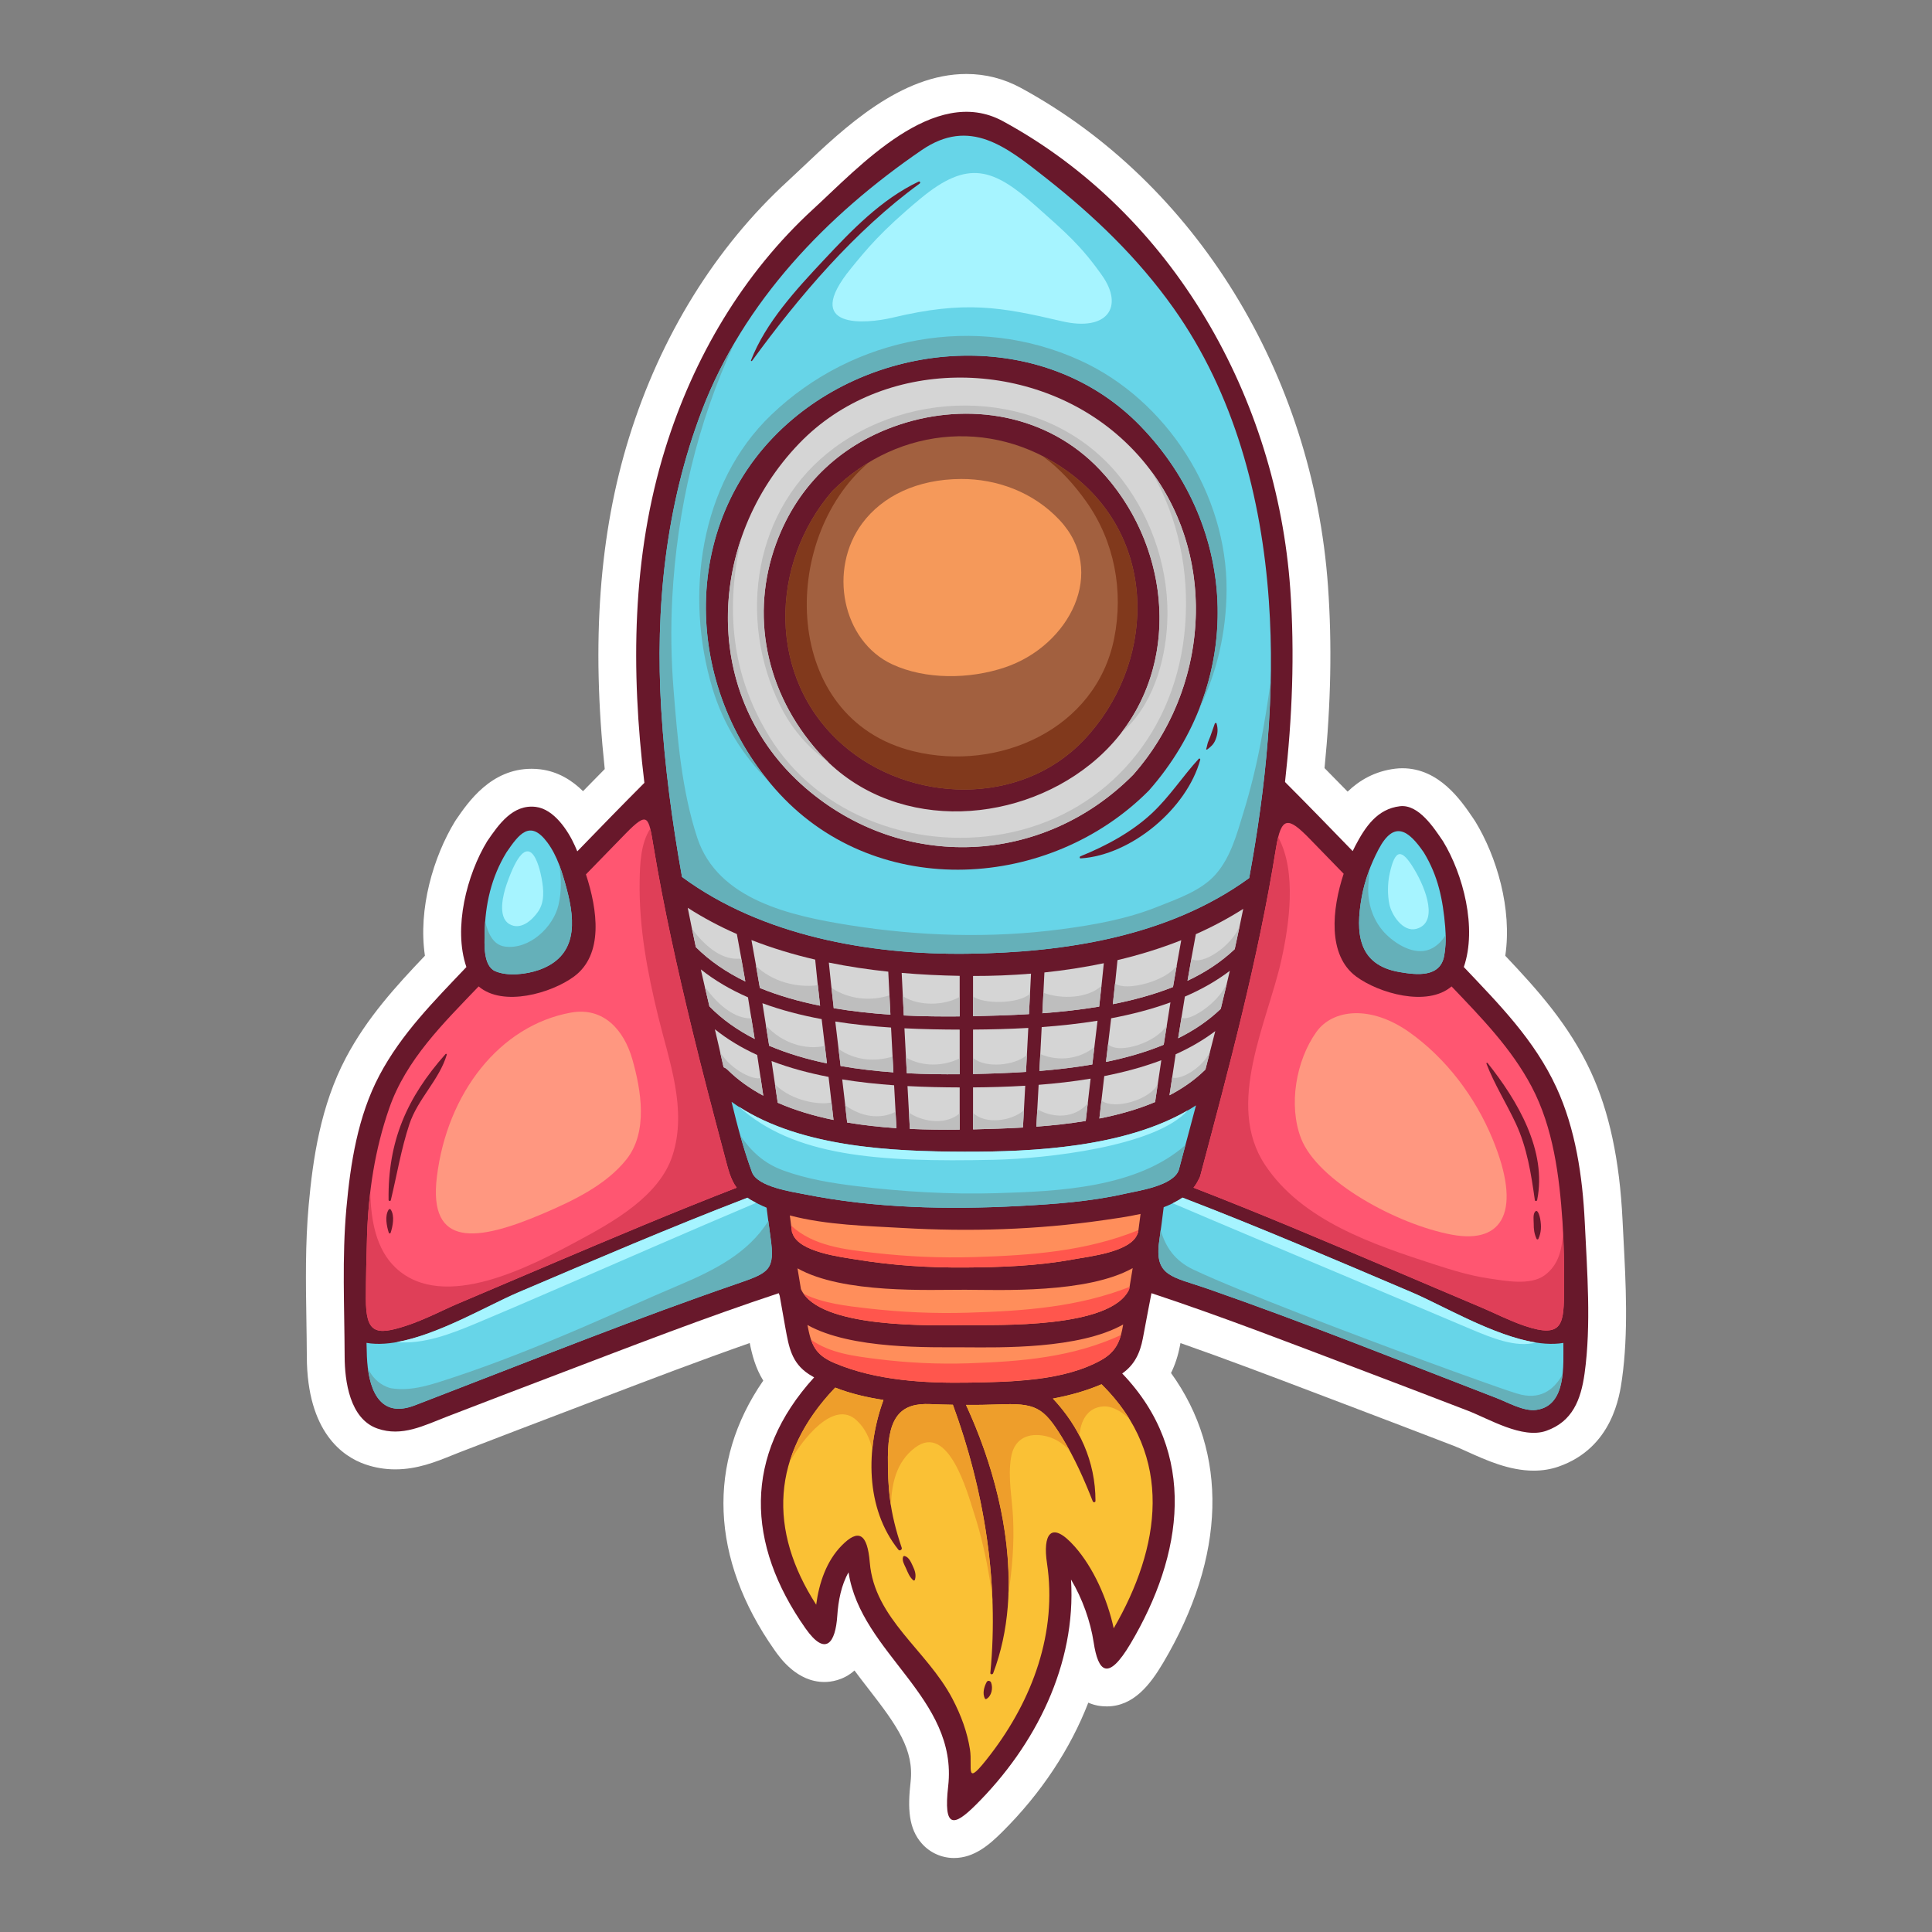 <svg id="Start_Up" height="512" viewBox="0 0 1000 1000" width="512" xmlns="http://www.w3.org/2000/svg"><rect x="0" y="0" width="1000" height="1000" fill="#808080" stroke="none"/><g><path d="m611.013 695.166c23.758 8.334 47.496 17.361 70.631 26.158l15.234 5.785c18.592 7.047 37.154 14.156 55.711 21.293 2.1.809 4.441 1.883 6.936 3.012 9.639 4.365 21.639 9.797 34.309 9.797 4.568 0 8.928-.717 12.96-2.129 27.786-9.744 31.542-36.613 32.774-45.441 3.311-23.676 1.961-49.4.77-72.1l-.514-10.031c-1.492-31.006-6.881-56.158-16.469-76.895-11.17-24.145-27.74-42.49-44.225-59.909 3.627-24.315-4.471-51.366-15.5-69.472-.182-.297-1.305-1.959-1.305-1.959-6.084-8.957-17.414-25.626-36.473-25.626-1.188 0-2.384.069-3.596.214-10.791 1.291-18.797 6.172-24.725 11.879-3.93-4.024-7.92-8.088-11.953-12.167 3.316-33.384 3.903-64.247 1.797-94.062-7.773-110.084-68.684-208.945-158.957-258.01-8.803-4.785-18.293-7.211-28.203-7.211-33.888 0-63.302 27.877-84.781 48.231-2.689 2.548-5.228 4.956-7.599 7.128-37.471 34.338-65.901 80.248-82.215 132.772-15.455 49.757-19.596 105.986-12.606 171.643-3.8 3.845-7.564 7.679-11.241 11.441-5.648-5.577-12.977-10.216-22.167-11.313-1.524-.182-3.016-.268-4.468-.268-21.025 0-32.799 17.193-39.127 26.43-.195.287-.385.58-.564.877-11.029 18.099-19.127 45.139-15.507 69.451-14.854 15.626-29.898 32.001-40.899 52.816-13.152 24.889-17.116 52.512-19.262 76.246-1.811 20.016-1.498 39.988-1.193 59.305.099 6.385.199 12.766.223 19.129.137 39.342 18.887 51.785 30.049 55.697 5.048 1.771 10.332 2.668 15.707 2.668 11.398 0 21.016-3.881 29.5-7.305 1.424-.574 2.846-1.148 4.281-1.703 19.417-7.492 38.857-14.928 58.313-22.326l15.029-5.727c25.008-9.539 50.686-19.336 76.377-28.33 1.2 6.063 2.968 12.939 6.997 19.447-29.243 42.281-27.431 92.209 5.845 139.502 2.869 4.08 11.605 16.496 25.805 16.496 3.005 0 9.682-.676 15.566-5.955 2.455 3.316 4.939 6.518 7.359 9.639 14.682 18.928 23.584 31.375 21.682 48.08-1.535 13.486-1.125 24.072 5.881 31.92 4.209 4.717 10.251 7.422 16.574 7.422 10.529 0 18.424-6.975 24.99-13.504 20.121-19.986 35.226-42.902 44.542-66.904 3.213 1.436 6.508 1.936 9.545 1.938h.008c13.916 0 22.545-11.377 29.148-22.506 32.709-55.105 33.922-108.83 4.111-150.059 2.106-4.242 3.654-8.992 4.663-14.283z" fill="#fff"/><g><path d="m591.546 692.719c1.408-7.377 4.309-22.963 4.445-23.367 36.323 12.01 72.068 25.9 107.826 39.447 18.621 7.057 37.215 14.178 55.801 21.326 11.148 4.289 28.324 14.814 40.696 10.477 13.604-4.77 17.964-16.104 19.86-29.672 3.512-25.121 1.307-53.191.09-78.477-1.129-23.438-4.766-48.17-14.684-69.617-11.39-24.625-29.512-42.877-47.91-62.297 6.939-20.24-.307-47.95-10.764-65.117-4.531-6.615-12.523-19.284-22.328-18.115-11.706 1.398-17.904 10.637-23.073 20.481-.452.861-.903 1.802-1.356 2.745-11.609-11.987-23.239-23.955-35.027-35.762 3.74-33.102 5.084-66.406 2.721-99.879-6.955-98.479-60.232-194.063-148.773-242.184-35.527-19.31-74.706 24.029-98.004 45.38-36.582 33.522-62.104 77.008-76.744 124.145-17.292 55.673-17.84 114.649-10.787 172.962-11.684 11.711-23.217 23.576-34.726 35.459-.419-.982-.835-1.958-1.239-2.866-3.506-7.851-10.83-19.02-20.283-20.147-11.873-1.418-19.145 9.062-25.117 17.781-10.459 17.164-17.703 44.875-10.767 65.115-16.71 17.623-33.593 34.438-45.048 56.115-11.15 21.102-14.951 45.383-17.071 68.859-2.298 25.41-.983 51.127-.893 76.6.045 12.789 2.64 32.273 16.948 37.291 12.716 4.459 24.146-1.574 35.958-6.131 19.448-7.504 38.917-14.953 58.402-22.361 37.593-14.295 75.185-28.934 113.384-41.557.145.434.309.859.475 1.281.947 5.508 1.926 11.012 2.93 16.51 1.842 10.076 3.17 18.252 12.24 24.176.87.566 1.776 1.08 2.672 1.605-36.797 40.424-35.201 86.248-4.478 129.912 10.521 14.955 15.532 7.389 16.454-6.512.508-7.748 2.086-15.957 5.828-22.479 6.434 42.094 56.795 64.846 51.57 110.736-2.512 22.049 2.936 20.918 14.19 9.727 31.158-30.945 52.124-72.943 49.395-116.74 5.893 9.844 10.082 21.742 11.706 32.434 2.358 15.496 7.409 20.438 19.104.73 27.234-45.879 35.164-98.639-4.313-139.818 6.274-4.417 9.198-10.37 10.69-18.196z" fill="#68182b"/><path d="m389.227 606.699c-4.286-11.672-7.596-23.969-10.573-36.381 32.868 23.58 82.468 25.689 120.45 25.803 36.545.107 86.752-2.307 119.944-23.98-2.975 11.215-5.969 22.385-8.921 33.492-2.954 8.176-20.653 10.619-27.706 12.219-18.033 4.094-36.725 5.418-55.146 6.383-36.599 1.92-74.518 1.166-110.546-6.033-6.635-1.329-24.689-3.835-27.502-11.503z" fill="#67d5e8"/><path d="m623.913 553.625c-.063.057-.127.09-.188.152-5.329 5.238-11.556 9.563-18.394 13.139 1.041-7.08 2.104-14.158 3.188-21.238 7.41-3.318 14.298-7.293 20.504-11.986-1.676 6.66-3.385 13.302-5.11 19.933z" fill="#d5d5d5"/><path d="m402.548 570.779c-1.049-7.193-2.111-14.393-3.199-21.59 9.381 3.596 19.343 6.244 29.516 8.215.891 7.422 1.745 14.85 2.564 22.279-10.106-2.074-19.883-4.949-28.881-8.904z" fill="#d5d5d5"/><path d="m565.381 550.965c-9.147 1.572-18.386 2.637-27.389 3.363.411-7.57.796-15.143 1.187-22.713 9.51-.691 19.24-1.727 28.898-3.285-.89 7.547-1.783 15.092-2.696 22.635z" fill="#d5d5d5"/><path d="m575.136 527.061c10.564-2.002 20.926-4.664 30.688-8.229-1.196 7.307-2.359 14.617-3.488 21.932-9.398 3.865-19.504 6.754-29.887 8.873.91-7.524 1.8-15.049 2.687-22.576z" fill="#d5d5d5"/><path d="m531.058 554.814c-9.537.609-18.716.912-27.076 1.094-.11.002-.229.002-.34.004 0-7.67 0-15.338 0-23.01 8.938-.055 18.583-.279 28.607-.848-.393 7.587-.78 15.175-1.191 22.76z" fill="#d5d5d5"/><path d="m496.733 556.018c-8.648.086-17.879-.025-27.377-.521-.423-7.748-.818-15.5-1.221-23.25 9.941.494 19.57.658 28.598.674z" fill="#d5d5d5"/><path d="m462.423 555.049c-9.063-.65-18.254-1.703-27.332-3.283-.928-7.67-1.837-15.344-2.746-23.02 9.623 1.514 19.334 2.482 28.865 3.113.397 7.731.793 15.461 1.213 23.19z" fill="#d5d5d5"/><path d="m428.02 550.426c-10.412-2.17-20.51-5.158-29.902-9.15-1.131-7.346-2.295-14.684-3.496-22.018 9.768 3.609 20.114 6.264 30.67 8.234.9 7.645 1.804 15.291 2.728 22.934z" fill="#d5d5d5"/><path d="m438.489 581.021c-.814-7.447-1.672-14.889-2.562-22.328 8.952 1.451 17.985 2.414 26.862 3.043.407 7.4.805 14.799 1.217 22.201-8.468-.566-17.058-1.494-25.517-2.916z" fill="#d5d5d5"/><path d="m470.936 584.32c-.411-7.389-.811-14.779-1.217-22.168 9.377.498 18.469.676 27.014.697v21.846c-8.148.104-16.857.034-25.797-.375z" fill="#d5d5d5"/><path d="m503.642 562.836c8.461-.059 17.566-.295 27.021-.863-.395 7.209-.784 14.424-1.184 21.633-8.775.504-17.223.756-24.93.943-.295.008-.611.01-.908.02.001-7.247.001-14.489.001-21.733z" fill="#d5d5d5"/><path d="m537.599 561.5c8.859-.691 17.91-1.697 26.896-3.197-.875 7.297-1.714 14.6-2.514 21.902-8.537 1.395-17.153 2.324-25.57 2.947.401-7.214.791-14.433 1.188-21.652z" fill="#d5d5d5"/><path d="m571.563 556.98c10.177-2.006 20.155-4.66 29.529-8.209-1.091 7.215-2.156 14.428-3.211 21.637-8.995 3.811-18.79 6.541-28.849 8.531.811-7.324 1.651-14.64 2.531-21.959z" fill="#d5d5d5"/><path d="m631.861 522.176c-6.363 6.125-13.82 11.145-22.055 15.219 1.122-7.195 2.289-14.379 3.482-21.561 8.447-3.627 16.276-8.041 23.264-13.346-1.521 6.576-3.086 13.141-4.691 19.688z" fill="#d5d5d5"/><path d="m639.085 491.278c-7.012 6.66-15.283 12.054-24.436 16.367 1.379-8.058 2.814-16.099 4.319-24.123 8.522-3.77 16.719-8.141 24.526-13.092-1.405 6.962-2.868 13.91-4.409 20.848z" fill="#d5d5d5"/><path d="m607.148 510.875c-9.822 3.875-20.353 6.768-31.155 8.877.868-7.592 1.675-15.188 2.417-22.792 11.273-2.676 22.334-6.08 33-10.308-1.483 8.057-2.904 16.131-4.262 24.223z" fill="#d5d5d5"/><path d="m568.937 521.018c-9.827 1.627-19.748 2.715-29.402 3.436.355-7.037.725-14.074 1.051-21.113 10.281-1.074 20.578-2.648 30.75-4.779-.743 7.491-1.538 14.977-2.399 22.456z" fill="#d5d5d5"/><path d="m532.605 524.906c-10.063.6-19.736.889-28.529 1.07-.141.002-.292.004-.434.006 0-6.941 0-13.881 0-20.82 9.86.016 19.902-.363 30.006-1.205-.326 6.984-.69 13.967-1.043 20.949z" fill="#d5d5d5"/><path d="m496.733 526.084c-9.12.094-18.873.002-28.929-.48-.371-7.344-.753-14.689-1.095-22.033 10.066.873 20.107 1.352 30.023 1.525.001 6.998.001 13.99.001 20.988z" fill="#d5d5d5"/><path d="m459.77 502.93c.342 7.418.73 14.836 1.105 22.256-9.719-.648-19.588-1.715-29.34-3.35-.908-7.861-1.754-15.729-2.529-23.603 10.162 2.075 20.456 3.611 30.764 4.697z" fill="#d5d5d5"/><path d="m421.938 496.686c.773 7.964 1.626 15.916 2.539 23.865-10.834-2.166-21.352-5.152-31.162-9.16-1.393-8.293-2.847-16.572-4.365-24.832 10.68 4.186 21.727 7.52 32.988 10.127z" fill="#d5d5d5"/><path d="m381.397 483.461c1.531 8.172 2.99 16.363 4.392 24.57-9.606-4.676-18.304-10.513-25.621-17.799-1.462-6.772-2.862-13.556-4.196-20.353 8.113 5.215 16.617 9.721 25.425 13.582z" fill="#d5d5d5"/><path d="m387.149 516.213c1.194 7.182 2.357 14.367 3.479 21.561-8.781-4.484-16.725-10.027-23.431-16.865-1.531-6.373-3.016-12.76-4.457-19.152 7.326 5.827 15.554 10.591 24.409 14.456z" fill="#d5d5d5"/><path d="m391.915 546.049c1.074 7.029 2.129 14.053 3.161 21.078-6.81-3.674-13.054-8.051-18.425-13.35-.674-.664-1.393-1.109-2.123-1.373-1.484-6.613-2.969-13.184-4.512-19.658 6.612 5.293 13.974 9.695 21.899 13.303z" fill="#d5d5d5"/><path d="m467.269 635.598c34.57 2 69.603.928 103.882-4.039 5.32-.771 12.212-1.672 19.207-3.229-.408 3.203-.816 6.402-1.266 9.598-.105.217-.223.414-.309.652-3.375 9.521-25.063 11.744-33.196 13.254-18.386 3.406-37.346 4.1-56 4.23-18.715.129-37.545-1.051-56.018-4.082-8.227-1.352-29.908-3.846-33.281-13.402-.092-.264-.22-.482-.337-.719-.405-2.912-.76-5.834-1.134-8.752 18.971 5.02 40.62 5.459 58.452 6.489z" fill="#ff8e5b"/><path d="m414.565 667.215c-.616-3.572-1.207-7.15-1.785-10.729 23.545 13.279 68.439 11.02 86.809 11.09 18.186.072 63.122 2.014 86.684-11.195-.596 3.662-1.195 7.326-1.822 10.982-9.387 20.43-68.352 18.357-84.864 18.498-16.647.139-75.864 2.057-85.022-18.646z" fill="#ff8e5b"/><path d="m795.093 729.768c-6.471.832-14.58-3.865-20.5-6.152-49.605-19.156-99.183-38.992-149.447-56.533-18.113-6.318-27.764-6.201-25.146-24.602.834-5.873 1.607-11.748 2.322-17.633 3.533-1.342 6.836-2.975 9.727-4.963 39.98 15.348 79.359 32.281 118.763 49.041 19.579 8.33 54.749 30.18 78.388 26.164 0 .053-.002.107-.002.164-.095 10.779 1.852 32.465-14.105 34.514z" fill="#67d5e8"/><path d="m713.503 439.686c8.074-15.376 15.557-9.997 23.46 1.547 7.44 12.211 9.88 24.432 11.069 38.428.426 5.006.358 10.018-.514 14.975-2.033 11.56-14.488 9.976-23.189 8.486-21.615-3.701-22.74-20.47-19.545-38.583 1.534-8.705 4.623-17.054 8.719-24.853z" fill="#67d5e8"/><path d="m695.48 452.248c-6.076 18.369-8.428 42.153 6.453 53.178 11.648 8.631 36.779 15.951 49.396 5.143 15.396 16.172 30.91 31.949 41.45 51.895 11.224 21.236 14.374 46.426 15.972 69.99.779 11.502.893 23.047.811 34.586-.131 17.775-.148 26.102-20.523 19.184-7.92-2.691-15.755-6.73-22.104-9.402-16.25-6.838-32.454-13.787-48.684-20.678-33.338-14.156-66.701-28.328-100.487-41.4 1.054-1.295 1.911-2.729 2.638-4.248.344-.512.643-1.092.83-1.799 14.807-55.684 30.025-112.269 39.195-169.524 2.711-16.907 6.346-16.382 17.212-5.272 5.964 6.098 11.909 12.217 17.841 18.347z" fill="#ff5671"/><path d="m250.853 483.067c.247-14.926 3.452-29.021 11.259-41.834 6.496-9.488 12.206-17.268 21.209-5.167 5.154 6.926 7.716 15.581 9.934 23.796 4.81 17.822 5.416 35.295-14.43 42.216-6.354 2.213-16.072 3.391-22.482.609-6.364-2.764-5.577-14.259-5.49-19.62z" fill="#67d5e8"/><path d="m189.989 639.426c.708-22.52 4.072-44.564 11.49-65.854 8.797-25.252 28.176-44.1 46.264-63.006 12.617 10.811 37.751 3.492 49.398-5.141 15.381-11.394 12.159-34.478 6.14-52.855 6.807-7.033 13.632-14.054 20.481-21.047 11.663-11.9 11.906-9.069 14.535 6.773 5.297 31.903 12.377 63.38 19.727 93.761 5.346 22.102 11.176 44.09 17.008 66.068 1.846 6.951 3.008 12.219 6.273 16.617-32.377 12.529-64.357 26.09-96.317 39.631-15.993 6.777-31.965 13.602-47.957 20.377-7.358 3.117-17.216 8.344-26.964 11.514-15.711 5.115-20.73 3.805-20.686-14.238.03-10.891.266-21.784.608-32.6z" fill="#ff5671"/><path d="m228.237 722.168c-4.516 1.74-9.031 3.488-13.547 5.234-19.017 7.357-24.135-9.664-24.787-25.291-.099-2.342-.131-4.699-.199-7.049 23.643 4.152 58.938-17.787 78.561-26.137 39.359-16.746 78.699-33.658 118.635-48.992.563.379 1.066.768 1.698 1.137 2.597 1.514 5.343 2.84 8.19 4.027.629 5.162 1.311 10.314 2.039 15.461 2.379 16.775-.616 18.154-17.203 23.861-51.631 17.761-102.485 38.13-153.387 57.749z" fill="#67d5e8"/><path d="m417.927 685.811c22.788 12.734 63.496 11.473 81.66 11.563 18.031.09 59.008 1.008 81.774-11.826-1.327 7.809-3.131 13.852-11.446 18.479-19.532 10.875-46.322 11.232-68.001 11.609-23.09.402-48.502-1.014-70.024-10.137-10.27-4.353-12.056-9.802-13.963-19.688z" fill="#ff8e5b"/><path d="m576.451 842.83c-3.254-15.133-10.501-31.4-20.153-42.314-12.648-14.297-16.541-5.727-14.395 8.477 5.414 35.859-7.464 70.744-29.209 99.111-13.973 18.234-9.104 7.072-10.654-2.674-1.383-8.734-4.428-17.32-9.083-26.195-13.24-25.23-40.344-41.311-42.758-70.488-1.236-14.99-5.773-17.758-14.628-8.686-7.79 7.984-11.618 19.193-13.112 30.531-24.713-38.367-23.539-77.5 9.838-112.369 7.871 3.086 16.342 5.078 24.972 6.381-9.114 25.168-9.485 56.014 7.761 77.541.676.844 2.02-.1 1.713-1-6.469-18.977-7.227-31.445-7.171-46.992.071-21.674 7.4-28.012 21.866-27.393 3.994.17 7.934.27 11.771.338 16.225 44.211 23.956 91.811 19.393 138.793-.086.889 1.174.916 1.448.195 16.64-43.709 5.291-97.086-14.043-138.904 5.305.041 10.767-.02 16.296-.25 19.688-.809 23.713 1.23 33.548 17.291 6.319 10.316 11.317 21.486 15.755 32.826.283.725 1.414.67 1.414-.191 0-20.533-8.365-38.402-22.041-52.955 8.748-1.625 17.26-4.002 25.18-7.4 38.005 37.474 30.438 84.593 6.292 126.327z" fill="#fac135"/><path d="m656.763 311.008c-3.785-53.599-17.916-107.245-49.383-151.568-18.534-26.103-41.041-47.636-66.109-67.396-20.537-16.191-39.322-31.383-64.249-14.322-49.078 33.591-92.229 78.404-113.701 134.713-18.854 49.435-24.268 102.427-21.053 155.031 1.776 29.047 5.613 57.852 10.737 86.445 41.328 30.466 97.06 40.346 147.468 39.748 50.433-.598 104.392-8.842 146.102-39.194 8.725-47.49 13.577-95.459 10.188-143.457zm-62.077 98.146c-51.081 51.53-139.845 57.116-191.168 1.745-50.938-54.957-53.063-143.665 6.836-194.021 50.788-42.699 131.874-46.006 179.96 3.661 51.707 53.399 53.357 133.032 4.372 188.615z" fill="#67d5e8"/><path d="m577.89 224.647c-46.104-39.401-120.933-40.059-164.217 4.865-47.962 49.779-51.582 130.972 3.24 178.319 50.25 43.399 122.844 40.38 169.633-6.817 44.638-50.651 44.598-130.854-8.656-176.367zm-13.457 170.875c-40.293 32.426-104.051 34.725-140.468-5.908-28.163-31.422-35.554-71.96-22.26-108.244 11.592-31.637 35.052-52.027 63.885-61.6 35.478-11.781 76.285-5.679 103.777 23.448 40.265 42.657 43.511 113.313-4.934 152.304z" fill="#d5d5d5"/><path d="m430.93 254.014c34.605-34.342 86.397-37.85 124.848-7.63 44.355 34.858 41.74 98.12 5.23 136.658-32.895 34.722-90.165 32.768-124.745 2.546-39.449-34.478-38.05-93.861-5.333-131.574z" fill="#a2603f"/><g fill="#bebebe"><path d="m604.15 322.54c1.296-26.26-7.17-52.879-22.994-73.749-35.09-46.284-103.999-50.282-149.118-17.157-42.021 30.85-50.615 88.418-28.111 133.787 6.08 12.259 14.787 21.939 25.139 29.279-1.732-1.645-3.475-3.271-5.101-5.086-28.163-31.422-35.554-71.96-22.26-108.244 11.592-31.637 35.052-52.027 63.885-61.6 35.478-11.781 76.285-5.679 103.777 23.448 35.154 37.243 42.083 95.822 11.035 136.044 15.963-13.597 22.738-36.318 23.748-56.722z"/><path d="m416.913 407.832c50.25 43.399 122.844 40.38 169.633-6.817 38.836-44.07 43.832-110.495 9.41-156.995 14.063 24.135 19.615 51.982 17.49 79.646-4.268 55.544-40.586 96.083-89.081 106.969-47.804 10.73-100.544-7.459-126.263-49.529-17.4-28.466-23.793-61.382-14.391-102.574-15.255 44.529-5.908 95.525 33.202 129.3z"/><path d="m532.605 524.906c.178-3.521.348-7.041.525-10.563-5.792 5.408-24.213 5.408-29.488 1.42v10.219c.142-.002.293-.004.434-.006 8.792-.181 18.466-.47 28.529-1.07z"/><path d="m570.079 510.33c-7.046 6.363-20.357 7.061-30.018 3.525-.178 3.533-.35 7.066-.527 10.598 9.654-.721 19.575-1.809 29.402-3.436.409-3.558.761-7.124 1.143-10.687z"/><path d="m496.733 526.084c0-3.369 0-6.736 0-10.105-7.965 4.572-21.205 4.893-29.426-.35.168 3.324.328 6.65.497 9.975 10.056.482 19.809.574 28.929.48z"/><path d="m424.477 520.551c-.404-3.523-.746-7.051-1.125-10.576-.02-.004-.043-.014-.063-.012-11.057 1.393-23.748-1.932-31.987-10.026.668 3.819 1.372 7.629 2.013 11.454 9.811 4.007 20.328 6.994 31.162 9.16z"/><path d="m531.058 554.814c.157-2.902.303-5.803.456-8.705-6.478 5.611-21.733 6.852-27.872 1.447v8.355c.11-.002.229-.002.34-.004 8.36-.18 17.539-.483 27.076-1.093z"/><path d="m431.536 521.836c9.752 1.635 19.621 2.701 29.34 3.35-.168-3.334-.328-6.664-.496-9.994-9.645 3.078-20.83 2.199-29.969-3.836.379 3.494.723 6.988 1.125 10.48z"/><path d="m496.733 556.018c0-2.742 0-5.486 0-8.229-7.677 3.932-18.758 4.74-27.803-.391.143 2.699.279 5.4.426 8.098 9.498.496 18.729.608 27.377.522z"/><path d="m438.489 581.021c8.459 1.422 17.049 2.35 25.518 2.916-.158-2.82-.311-5.639-.463-8.457-8.163 4.131-17.9 2.539-26.078-3.383.337 2.977.697 5.95 1.023 8.924z"/><path d="m631.861 522.176c1.068-4.355 2.089-8.727 3.121-13.096-5.033 11.084-20.332 20.135-23.436 17.539-.58 3.594-1.181 7.18-1.74 10.775 8.234-4.074 15.691-9.093 22.055-15.218z"/><path d="m435.091 551.766c9.078 1.58 18.269 2.633 27.332 3.283-.148-2.717-.283-5.432-.426-8.148-9.207 2.736-19.281 2.092-27.961-3.967.353 2.943.697 5.888 1.055 8.832z"/><path d="m390.628 537.773c-.555-3.559-1.146-7.109-1.72-10.664-8.075.234-16.899-6.238-24.081-16.391.787 3.398 1.557 6.799 2.37 10.189 6.706 6.839 14.649 12.382 23.431 16.866z"/><path d="m398.118 541.275c9.393 3.992 19.49 6.98 29.902 9.15-.363-3.02-.719-6.041-1.078-9.064-9.843 2.244-22.076-1.268-30.496-10.621.557 3.512 1.131 7.022 1.672 10.535z"/><path d="m609.113 499.699c-5.153 7.946-26.08 13.684-31.984 9.354-.38 3.566-.729 7.135-1.136 10.699 10.803-2.109 21.333-5.002 31.155-8.877.627-3.734 1.313-7.451 1.965-11.176z"/><path d="m430.385 570.617c-5.907 1.48-20.481-.59-29.246-9.35.468 3.17.946 6.34 1.409 9.512 8.998 3.955 18.775 6.83 28.881 8.904-.335-3.021-.698-6.044-1.044-9.066z"/><path d="m376.651 553.777c5.371 5.299 11.615 9.676 18.425 13.35-.452-3.07-.922-6.141-1.381-9.211-3.067 1.377-14.877-3.588-20.946-13.262.59 2.59 1.194 5.145 1.779 7.75.731.264 1.449.709 2.123 1.373z"/><path d="m616.677 496.317c-.674 3.775-1.38 7.542-2.027 11.328 9.152-4.313 17.424-9.707 24.436-16.367.879-3.956 1.682-7.927 2.514-11.889-3.88 9.961-19.206 20.611-24.923 16.928z"/><path d="m599.259 561.119c-3.993 8.104-22.414 13.537-29.158 8.553-.354 3.09-.727 6.176-1.068 9.268 10.059-1.99 19.854-4.721 28.849-8.531.451-3.098.918-6.194 1.377-9.29z"/><path d="m566.456 541.934c-7.457 6.197-18.539 7.703-28.006 3.637-.152 2.92-.299 5.838-.458 8.758 9.003-.727 18.241-1.791 27.389-3.363.364-3.011.718-6.025 1.075-9.032z"/><path d="m496.733 576.236c-6.525 5.795-18.039 5.074-26.258-.311.153 2.797.307 5.598.461 8.395 8.939.408 17.648.479 25.797.375 0-2.82 0-5.638 0-8.459z"/><path d="m603.959 530.551c-4.7 8.594-24.524 15.559-30.425 9.965-.361 3.041-.717 6.08-1.086 9.121 10.383-2.119 20.488-5.008 29.887-8.873.528-3.407 1.084-6.809 1.624-10.213z"/><path d="m606.704 557.762c-.456 3.051-.924 6.102-1.373 9.154 6.838-3.576 13.064-7.9 18.394-13.139.062-.063.126-.096.188-.152.795-3.051 1.565-6.115 2.353-9.174-3.872 8.221-15.026 14.697-19.562 13.311z"/><path d="m385.789 508.031c-.647-3.791-1.356-7.566-2.028-11.35-.357-.162-.692-.497-1.084-.468-8.176.621-16.523-4.848-24.447-15.383.648 3.132 1.264 6.273 1.938 9.401 7.317 7.287 16.014 13.124 25.621 17.8z"/><path d="m529.48 583.605c.166-2.982.328-5.967.49-8.949-6.373 5.674-20.045 7.52-26.328 1.348v8.564c.297-.01.613-.012.908-.02 7.707-.187 16.154-.439 24.93-.943z"/><path d="m563.033 571.039c-6.624 7.9-17.851 7.9-26.128 3.107-.164 3.004-.328 6.004-.494 9.006 8.417-.623 17.033-1.553 25.57-2.947.335-3.057.704-6.109 1.052-9.166z"/></g><path d="m449.427 239.588c-6.533 3.982-12.766 8.741-18.496 14.426-32.718 37.713-34.116 97.096 5.334 131.574 34.58 30.222 91.85 32.176 124.745-2.546 36.51-38.538 39.125-101.8-5.23-136.658-5.145-4.043-10.541-7.437-16.088-10.278 8.875 6.427 16.396 14.813 22.666 23.681 14.513 20.528 19.23 46.039 14.357 70.531-9.393 47.216-59.879 69.333-103.931 58.528-68.578-16.822-69.543-109.903-23.357-149.258z" fill="#81391c"/><path d="m548.307 269.049c-13.661-14.488-32.502-21.186-50.804-21.127-22.91.074-40.752 8.947-51.121 22.826-17.875 23.931-10.473 61.117 15.516 73.141 17.057 7.888 39.73 7.791 58.292 1.537 33.273-11.207 53.336-49.627 28.117-76.377z" fill="#f5995a"/><path d="m785.154 721.287c-5.875-1.84-11.674-3.941-17.479-5.994-20.527-7.27-40.941-14.865-61.316-22.547-21.85-8.236-43.65-16.621-65.258-25.475-7.869-3.225-15.723-6.512-23.416-10.143-9.525-4.498-14.306-11.502-16.93-20.389-.259 1.912-.484 3.828-.756 5.74-2.617 18.4 7.033 18.283 25.146 24.602 50.265 17.541 99.842 37.377 149.447 56.533 5.92 2.287 14.029 6.984 20.5 6.152 9.584-1.229 12.691-9.547 13.682-18.328-4.641 8.236-11.911 13.515-23.62 9.849z" fill="#65b0b9"/><path d="m582.421 617.852c7.053-1.6 24.752-4.043 27.706-12.219 1.145-4.305 2.306-8.658 3.458-12.98-25.137 22.217-65.848 23.99-97.609 24.926-24.176.711-48.401-.709-72.397-3.615-12.947-1.57-25.625-3.625-37.928-8.061-10.517-3.787-16.984-10.225-22.486-18.172 1.814 6.447 3.795 12.799 6.063 18.969 2.813 7.668 20.867 10.174 27.501 11.502 36.028 7.199 73.947 7.953 110.546 6.033 18.422-.965 37.113-2.29 55.146-6.383z" fill="#65b0b9"/><path d="m228.237 722.168c50.902-19.619 101.756-39.988 153.387-57.748 16.587-5.707 19.582-7.086 17.203-23.861-.404-2.857-.758-5.723-1.133-8.584-10.564 16.77-28.027 25.555-46.912 33.514-16.504 6.955-32.756 14.48-49.221 21.531-22.154 9.488-44.549 18.563-67.449 26.104-10.043 3.309-20.904 7.188-31.594 5.445-.335-.055-.637-.152-.955-.229-4.521-1.465-7.814-4.33-10.209-8.324-.376-.627-.673-1.357-.982-2.068 1.67 13.643 7.662 25.9 24.318 19.455 4.516-1.747 9.031-3.495 13.547-5.235z" fill="#65b0b9"/><path d="m256.343 502.688c6.41 2.781 16.129 1.604 22.482-.609 19.846-6.921 19.239-24.394 14.43-42.216-1.104-4.088-2.297-8.289-3.848-12.328 1.209 6.895 1.264 13.938-.314 20.787-2.686 11.662-15.186 23.354-27.781 21.616-5.99-.825-8.768-6.753-10.164-13.044-.152 2.043-.26 4.1-.294 6.174-.088 5.36-.875 16.855 5.489 19.62z" fill="#65b0b9"/><path d="m741.685 490.596c-8.088 4.664-18.088-1.077-23.912-6.67-6.988-6.712-10.199-16.424-9.514-25.949.178-2.479.369-5.248.68-8.1-1.815 4.749-3.268 9.638-4.154 14.661-3.195 18.112-2.07 34.882 19.545 38.583 8.701 1.49 21.156 3.074 23.189-8.486.625-3.559.824-7.145.736-10.738-1.582 2.705-3.693 5.039-6.57 6.699z" fill="#65b0b9"/><path d="m353.006 453.911c41.328 30.466 97.06 40.346 147.468 39.748 50.433-.598 104.392-8.842 146.102-39.194 6.205-33.766 10.381-67.774 11.096-101.862-1.457 10.987-3.232 21.859-5.273 32.523-2.301 12.023-5.253 23.92-8.846 35.623-3.365 10.964-6.49 22.783-14.156 31.623-7.578 8.738-20.227 12.949-30.563 17.078-15.804 6.314-32.966 9.344-49.757 11.549-36.178 4.758-73.526 3.594-109.507-2.141-29.95-4.775-68.038-13.002-78.649-45.176-8.01-24.281-10.221-50.941-12.256-76.281-1.287-16.039-1.553-32.014-.691-48.086 2.439-45.411 12.936-90.551 32.166-131.688-6.491 11.081-12.186 22.66-16.816 34.807-18.854 49.435-24.268 102.427-21.053 155.031 1.774 29.047 5.611 57.852 10.735 86.446z" fill="#65b0b9"/><path d="m559.068 186.547c-53.906-24.515-117.168-12.669-159.836 28.146-37.314 35.693-44.867 93.768-30.492 141.554 5.693 18.923 15.99 35.106 29.277 48.314-45.487-55.233-45.316-139.217 12.337-187.685 50.788-42.699 131.874-46.006 179.96 3.661 39.651 40.948 49.828 97.315 30.349 146.442 9.132-18.631 14.085-39.496 14.21-61.585.275-49.519-30.855-98.403-75.805-118.847z" fill="#65b0b9"/><path d="m570.344 142.46c-10.999-15.505-18.37-21.765-34.036-35.704-22.07-19.638-35.169-24.445-59.898-3.939-20.454 16.961-28.059 26.457-35.987 36.172-25.88 31.689 7.742 28.717 21.564 25.423 37.445-8.935 55.907-5.565 87.604 1.851 23.591 5.523 32.369-7.429 20.753-23.803z" fill="#a6f4ff"/><path d="m262.252 457.658c-1.828 5.23-4.882 16.993 1.437 20.667 5.752 3.344 11.678-1.924 14.814-6.451 3.412-4.92 2.98-11.229 1.811-17.387-1.033-5.448-6.505-29.957-18.062 3.171z" fill="#a6f4ff"/><path d="m719.341 451.934c-1.217 5.432-1.182 11.363-.209 16.086 1.133 5.518 7.02 14.58 13.923 12.756 11.45-3.024 5.365-20.188-1.07-30.898-6.521-10.864-9.828-10.54-12.644 2.056z" fill="#a6f4ff"/><path d="m794.999 694.896c-21.975-3.449-48.248-19.188-64.188-25.971-39.403-16.76-78.782-33.693-118.763-49.041-1.568 1.078-3.271 2.033-5.051 2.912 28.738 12.277 57.572 24.332 86.377 36.457 22.49 9.467 44.961 18.971 67.43 28.486 11.245 4.767 23.762 9.937 34.195 7.157z" fill="#a6f4ff"/><path d="m614.816 574.678c-33.118 19.283-80.673 21.547-115.711 21.443-36.615-.107-83.979-2.131-116.791-23.4 28.527 25.662 71.223 28.949 132.448 27.576 26.192-.588 83.382-6.752 100.054-25.619z" fill="#a6f4ff"/><path d="m388.597 621.07c-.632-.369-1.136-.758-1.698-1.137-39.936 15.334-79.275 32.246-118.635 48.992-15.648 6.658-41.249 21.922-62.973 25.74 13.947 1.287 28.328-4.332 41.135-9.684 13.498-5.643 26.93-11.432 40.352-17.248 34.854-15.104 69.65-30.359 104.631-45.164-.947-.485-1.899-.965-2.812-1.499z" fill="#a6f4ff"/><path d="m570.159 716.502c-7.92 3.398-16.432 5.775-25.18 7.4 5.524 5.879 10.129 12.326 13.719 19.246.594-7.572 3.98-14.488 12.084-15.156 4.887-.402 9.463 2.475 13.652 6.236-3.776-6.095-8.491-12.025-14.275-17.726z" fill="#ee9e2b"/><path d="m553.58 750.752c-1.2-2.203-2.42-4.393-3.729-6.529-9.835-16.061-13.86-18.1-33.548-17.291-5.529.23-10.991.291-16.296.25 13.595 29.408 23.195 64.523 21.936 97.984 1.961-13.174 3.061-26 2.431-39.371-.499-10.576-2.809-20.916-1.041-31.49 1.448-8.664 7.443-12.563 16.18-11.311 5.764.828 10.368 3.799 14.067 7.758z" fill="#ee9e2b"/><path d="m512.387 818.221c.585 3.623.993 7.271 1.329 10.926-1.17-34.789-8.504-69.348-20.506-102.049-3.838-.068-7.777-.168-11.771-.338-14.466-.619-21.795 5.719-21.866 27.393-.032 8.717.233 16.494 1.579 24.965.346-11.277 2.824-22.5 12.422-29.781 17.436-13.227 27.222 23.525 30.465 33.469 3.769 11.548 6.413 23.432 8.348 35.415z" fill="#ee9e2b"/><path d="m443.335 735.117c4.398 4.055 6.738 9.227 8.178 14.871.837-8.717 2.846-17.342 5.757-25.385-8.63-1.303-17.101-3.295-24.972-6.381-11.844 12.375-19.557 25.293-23.572 38.516 6.527-11.59 22.74-32.56 34.609-21.621z" fill="#ee9e2b"/><path d="m808.952 637.199c-.229 8.875-2.018 17.486-9.496 22.918-7.438 5.402-20.4 2.842-28.77 1.615-9.686-1.418-19.148-4.32-28.43-7.336-31.471-10.217-68.326-22.539-87.489-51.469-20.853-31.477 1.398-73.959 8.528-106.3 3.9-17.693 8.071-45.473-1.711-63.31-.411 1.655-.793 3.585-1.158 5.854-9.17 57.255-24.389 113.84-39.195 169.524-.188.707-.486 1.287-.83 1.799-.727 1.52-1.584 2.953-2.638 4.248 33.786 13.072 67.149 27.244 100.487 41.4 16.229 6.891 32.434 13.84 48.684 20.678 6.349 2.672 14.184 6.711 22.104 9.402 20.375 6.918 20.393-1.408 20.523-19.184.072-9.954-.087-19.905-.609-29.839z" fill="#df3f58"/><path d="m237.031 674.752c15.992-6.775 31.964-13.6 47.957-20.377 31.96-13.541 63.94-27.102 96.317-39.631-3.266-4.398-4.428-9.666-6.273-16.617-5.832-21.979-11.662-43.967-17.008-66.068-7.35-30.381-14.43-61.858-19.727-93.761-.652-3.936-1.16-7.066-1.73-9.369-4.936 7.628-5.342 18.227-5.488 27-.402 23.982 3.918 46.849 9.57 70.062 5.674 23.295 15.199 48.156 7.438 72.096-6.849 21.131-30.847 34.455-49.176 44.299-23.647 12.705-69.354 37.176-94.134 13.799-10.049-9.48-12.779-24.279-13.121-39.016-.872 7.363-1.432 14.781-1.668 22.258-.342 10.816-.578 21.709-.607 32.602-.045 18.043 4.975 19.354 20.686 14.238 9.748-3.171 19.606-8.398 26.964-11.515z" fill="#df3f58"/><path d="m327.292 548.271c-4.281-14.998-14.807-27.217-31.787-24.148-36.894 6.672-64.123 41.711-69.387 85.107-4.461 36.773 20.807 33.512 54.824 18.988 15.444-6.596 32.721-14.76 43.33-28.15 11.248-14.199 7.596-35.767 3.02-51.797z" fill="#ff9780"/><path d="m772.499 589.404c-8.93-21.598-23.852-41.48-42.92-55.051-19.998-14.236-39.707-12.141-48.244-.188-10.566 14.811-14.51 37.943-7.926 55.029 8.521 22.113 49.758 44.668 78.225 49.902 26.88 4.945 36.086-12.881 20.865-49.692z" fill="#ff9780"/><path d="m501.279 705.639c-15.811.527-31.594-.232-47.305-2.211-11.768-1.482-24.217-2.982-34.131-9.945 1.822 5.311 4.821 8.955 12.047 12.016 21.521 9.123 46.934 10.539 70.024 10.137 6.852-.119 14.229-.275 21.713-.721 5.079-.393 10.143-.863 15.174-1.477 11.115-1.555 21.924-4.297 31.114-9.412 6.259-3.482 8.826-7.77 10.28-13.006-24.997 11.496-51.161 13.693-78.916 14.619z" fill="#ff564d"/><path d="m410.29 638.58c3.373 9.557 25.055 12.051 33.281 13.402 18.473 3.031 37.303 4.211 56.018 4.082 18.654-.131 37.614-.824 56-4.23 8.134-1.51 29.821-3.732 33.196-13.254.086-.238.203-.436.309-.652.057-.408.105-.818.162-1.225-26.955 10.916-55.15 13.053-85.029 13.959-17.358.529-34.686-.23-51.935-2.211-15.134-1.734-31.297-3.484-42.788-14.072.148 1.162.289 2.324.45 3.482.116.237.244.455.336.719z" fill="#ff564d"/><path d="m499.587 685.861c16.512-.141 75.477 1.932 84.864-18.498.071-.42.137-.842.209-1.262-26.498 10.396-54.2 12.455-83.521 13.344-17.358.529-34.686-.232-51.935-2.211-11.277-1.293-23.117-2.617-33.193-7.539 12.648 18.049 67.628 16.301 83.576 16.166z" fill="#ff564d"/><path d="m468.229 805.396c-.359-.084-.682.111-.799.453-.665 1.965.713 4.111 1.489 5.855 1.041 2.338 1.783 4.457 3.741 6.213.303.27.785.164.902-.238.76-2.59-.007-4.77-1.119-7.127-.879-1.864-1.989-4.622-4.214-5.156z" fill="#68182b"/><path d="m510.709 870.605c-1.351 2.459-2.339 6.016-.888 8.598.139.252.467.324.713.188 2.761-1.549 3.523-5.668 2.457-8.484-.359-.952-1.719-1.321-2.282-.302z" fill="#68182b"/><path d="m389.26 186.77c24.297-33.352 53.186-67.346 86.76-91.764.6-.436.098-1.317-.58-.994-19.398 9.27-34.537 25.063-49.052 40.573-14.212 15.19-30.062 32.282-37.685 51.948-.135.35.372.493.557.237z" fill="#68182b"/><path d="m620.466 392.754c-8.407 9.168-15.002 19.529-24.162 28.119-10.401 9.756-23.883 17.019-37.06 22.332-.54.219-.53 1.138.148 1.096 26.056-1.656 54.903-25.629 61.856-51.093.12-.438-.458-.807-.782-.454z" fill="#68182b"/><path d="m628.773 374.534c-.771 2.24-1.551 4.475-2.345 6.707-.36 1.015-.861 1.986-1.2 3.005-.374 1.118-.504 2.28-.887 3.386-.083.241.234.507.449.345 2.011-1.521 3.378-2.653 4.372-5.118 1.118-2.779 1.39-5.417.546-8.324-.136-.48-.782-.447-.935-.001z" fill="#68182b"/><path d="m202.292 621.203c3.147-13.07 5.352-26.443 9.567-39.225 4.367-13.234 15.439-22.873 19.39-36.051.106-.352-.377-.654-.631-.367-20.041 22.602-29.873 45.068-29.494 75.484.01.663 1.008.821 1.168.159z" fill="#68182b"/><path d="m202.204 638.068c1.088-3.418 2.179-8.736.059-11.967-.268-.406-.821-.406-1.089 0-2.12 3.23-1.03 8.549.059 11.967.152.479.818.479.971 0z" fill="#68182b"/><path d="m794.439 621.207c.086.604 1.064.568 1.178 0 5.211-25.6-10.192-51.615-25.674-71.018-.212-.262-.693.023-.574.334 4.115 10.725 10.357 20.578 15.213 30.99 5.843 12.526 7.937 26.135 9.857 39.694z" fill="#68182b"/><path d="m794.798 626.957c-1.52 1.203-.933 4.668-.948 6.371-.029 2.949.272 5.299 1.497 7.938.158.342.742.342.9 0 1.543-3.328 1.609-6.621.976-10.271-.074-.438-1.025-5.143-2.425-4.038z" fill="#68182b"/></g></g></svg>